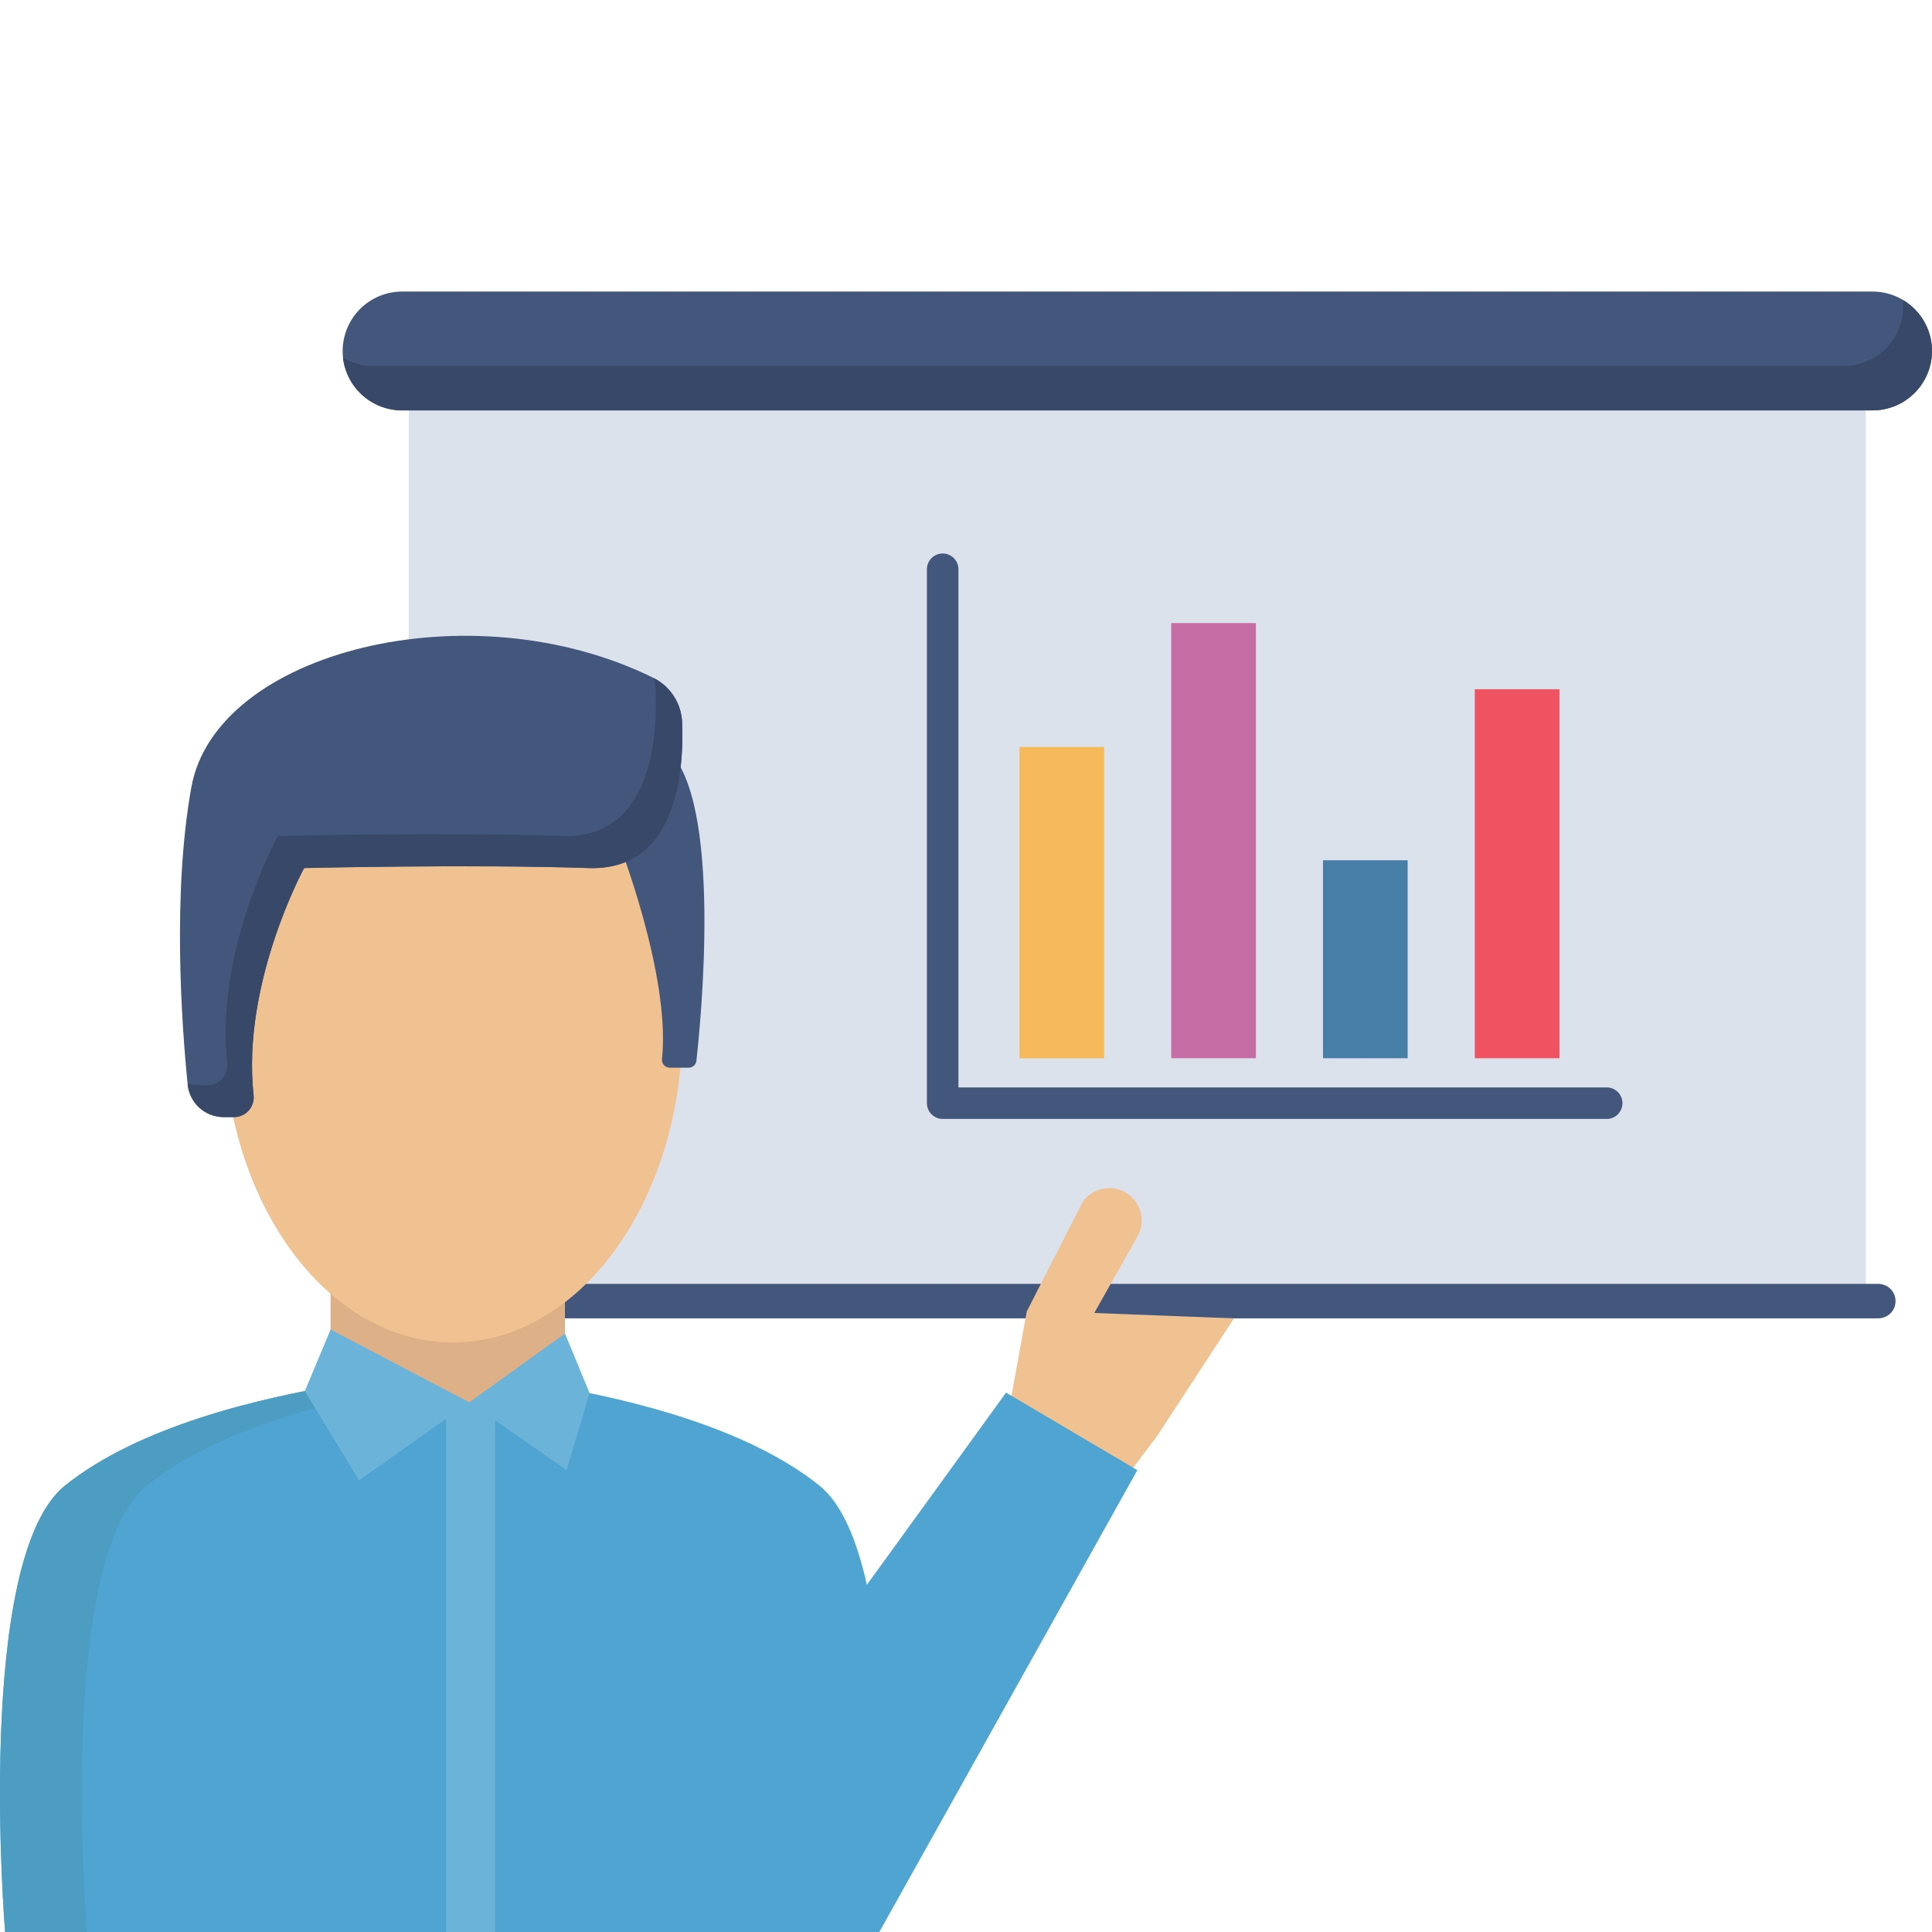 <svg width="86" height="86" viewBox="0 0 86 86" fill="none" xmlns="http://www.w3.org/2000/svg">
<g clip-path="url(#clip0)">
<path d="M18.198 14.805H83.056V57.57H18.198V14.805Z" fill="#DBE2EB"/>
<path d="M83.354 12.979H17.899C17.197 12.979 16.524 13.258 16.028 13.754C15.532 14.25 15.253 14.923 15.253 15.624C15.253 16.326 15.532 16.999 16.028 17.495C16.524 17.991 17.197 18.27 17.899 18.27H83.354C84.055 18.27 84.728 17.991 85.224 17.495C85.721 16.999 85.999 16.326 85.999 15.624C85.999 14.923 85.721 14.25 85.224 13.754C84.728 13.258 84.055 12.979 83.354 12.979Z" fill="#43567C"/>
<path d="M86 15.627C85.998 16.328 85.719 16.999 85.222 17.494C84.726 17.989 84.054 18.267 83.353 18.267H17.899C17.248 18.267 16.62 18.027 16.134 17.594C15.648 17.16 15.339 16.563 15.266 15.915C15.672 16.164 16.14 16.294 16.616 16.292H82.07C82.772 16.29 83.445 16.011 83.941 15.515C84.437 15.019 84.717 14.346 84.718 13.645C84.718 13.546 84.711 13.447 84.697 13.349C85.094 13.582 85.424 13.914 85.652 14.314C85.881 14.714 86.001 15.166 86 15.627Z" fill="#384868"/>
<path d="M83.585 57.15H17.274C17.172 57.147 17.07 57.165 16.974 57.202C16.878 57.239 16.791 57.295 16.718 57.367C16.644 57.438 16.585 57.524 16.545 57.618C16.506 57.712 16.485 57.814 16.485 57.917C16.485 58.019 16.506 58.121 16.545 58.215C16.585 58.31 16.644 58.395 16.718 58.467C16.791 58.538 16.878 58.594 16.974 58.631C17.07 58.668 17.172 58.686 17.274 58.683H83.588C83.691 58.686 83.793 58.668 83.888 58.631C83.984 58.594 84.071 58.538 84.145 58.467C84.219 58.395 84.277 58.31 84.317 58.215C84.357 58.121 84.377 58.019 84.377 57.917C84.377 57.814 84.357 57.712 84.317 57.618C84.277 57.524 84.219 57.438 84.145 57.367C84.071 57.295 83.984 57.239 83.888 57.202C83.793 57.165 83.691 57.147 83.588 57.15H83.585Z" fill="#43567C"/>
<path d="M48.711 58.445L50.632 55.037C50.788 54.761 50.848 54.442 50.805 54.128C50.761 53.815 50.616 53.524 50.39 53.301C50.241 53.154 50.062 53.042 49.865 52.971C49.668 52.9 49.458 52.873 49.25 52.892C49.041 52.91 48.839 52.974 48.658 53.078C48.476 53.182 48.32 53.325 48.199 53.495L45.705 58.377L44.948 62.551L49.844 66.129L51.5 63.933L54.93 58.686L48.711 58.445Z" fill="#F0C191"/>
<path d="M50.627 65.443L40.805 83.024L39.142 85.999L34.828 75.728L39.682 69.035L44.783 61.991L50.627 65.443Z" fill="#4FA4D1"/>
<path d="M27.136 68.979L27.001 63.373C26.329 63.223 25.792 61.895 25.147 61.786V56.632H14.714V61.722C14.096 61.821 13.447 61.946 12.788 62.084V68.979H27.136Z" fill="#DDB087"/>
<path d="M36.465 66.119C33.296 63.584 28.206 62.307 24.462 61.679V60.246C23.48 61.269 22.248 62.02 20.889 62.424C20.592 62.532 20.283 62.604 19.969 62.64C18.619 62.579 17.311 62.157 16.179 61.419C15.86 61.203 15.564 60.955 15.293 60.68V61.616C11.52 62.221 6.184 63.498 2.907 66.118C-1.159 69.373 0.227 86 0.227 86H39.144C39.144 86 40.53 69.373 36.465 66.119Z" fill="#4FA4D1"/>
<path d="M16.18 61.421C16.483 61.621 16.802 61.794 17.134 61.939C13.599 62.638 9.326 63.894 6.551 66.118C2.48 69.37 3.871 85.999 3.871 85.999H0.23C0.23 85.999 -1.162 69.37 2.904 66.118C6.182 63.498 11.517 62.221 15.293 61.616V60.682C15.564 60.957 15.861 61.204 16.18 61.421Z" fill="#4C9DC1"/>
<path d="M22.038 61.992C21.67 62.174 21.285 62.319 20.888 62.424C20.591 62.532 20.282 62.604 19.968 62.64C19.932 62.64 19.894 62.634 19.857 62.632V86H22.038V61.992Z" fill="#6BB3D9"/>
<path d="M20.163 59.757C25.802 59.757 30.374 53.46 30.374 45.693C30.374 37.925 25.802 31.628 20.163 31.628C14.523 31.628 9.951 37.925 9.951 45.693C9.951 53.46 14.523 59.757 20.163 59.757Z" fill="#F0C191"/>
<path d="M29.716 33.381C27.009 30.906 27.473 37.327 27.473 37.327C27.473 37.327 29.864 43.374 29.468 47.137C29.462 47.185 29.467 47.235 29.481 47.282C29.496 47.328 29.52 47.372 29.552 47.409C29.585 47.445 29.624 47.475 29.669 47.495C29.714 47.516 29.762 47.526 29.811 47.526H30.654C30.739 47.528 30.822 47.497 30.885 47.441C30.949 47.385 30.99 47.307 30.999 47.223C31.205 45.374 32.165 35.62 29.716 33.381Z" fill="#43567C"/>
<path d="M25.149 59.359L20.889 62.424L25.22 65.439L26.245 62.011L25.149 59.359Z" fill="#6BB3D9"/>
<path d="M14.716 59.183L20.889 62.424L15.979 65.899L13.571 61.921L14.716 59.183Z" fill="#6BB3D9"/>
<path d="M30.364 32.17C30.351 31.752 30.224 31.345 29.997 30.993C29.771 30.641 29.454 30.357 29.079 30.171C20.936 26.154 9.613 28.994 8.52 35.032C7.666 39.758 8.086 45.612 8.354 48.28C8.394 48.677 8.579 49.044 8.874 49.312C9.17 49.579 9.554 49.727 9.952 49.727H10.414C10.538 49.728 10.66 49.702 10.774 49.652C10.887 49.602 10.988 49.529 11.07 49.437C11.153 49.344 11.215 49.236 11.252 49.118C11.29 49 11.302 48.876 11.288 48.753C10.745 43.763 13.539 38.641 13.539 38.641C13.539 38.641 20.929 38.462 26.205 38.641C30.096 38.767 30.448 34.447 30.364 32.17Z" fill="#43567C"/>
<path d="M26.203 38.638C20.922 38.464 13.538 38.638 13.538 38.638C13.538 38.638 10.743 43.765 11.288 48.75C11.301 48.873 11.289 48.997 11.251 49.114C11.213 49.232 11.151 49.34 11.069 49.432C10.986 49.524 10.885 49.598 10.773 49.648C10.66 49.698 10.538 49.724 10.414 49.724H9.951C9.553 49.723 9.171 49.575 8.877 49.308C8.582 49.041 8.398 48.675 8.358 48.28C8.359 48.268 8.357 48.256 8.352 48.246C8.492 48.281 8.637 48.299 8.782 48.3H9.238C9.362 48.299 9.484 48.273 9.596 48.223C9.709 48.172 9.809 48.099 9.892 48.007C9.974 47.915 10.036 47.807 10.074 47.69C10.112 47.572 10.125 47.448 10.112 47.326C9.568 42.334 12.363 37.214 12.363 37.214C12.363 37.214 19.747 37.032 25.027 37.214C28.918 37.342 29.274 33.021 29.186 30.744C29.179 30.552 29.148 30.363 29.092 30.179C29.463 30.366 29.777 30.649 30 30.999C30.224 31.349 30.349 31.753 30.362 32.168C30.451 34.446 30.094 38.767 26.203 38.638Z" fill="#384868"/>
<path d="M45.379 33.25H49.149V47.106H45.379V33.25Z" fill="#F6BA5B"/>
<path d="M52.135 27.736H55.905V47.106H52.135V27.736Z" fill="#C76DA5"/>
<path d="M58.891 38.293H62.66V47.106H58.891V38.293Z" fill="#477EA8"/>
<path d="M65.647 30.68H69.417V47.106H65.647V30.68Z" fill="#EF5361"/>
<path d="M71.519 49.807H41.962C41.776 49.807 41.597 49.734 41.466 49.602C41.334 49.471 41.26 49.292 41.26 49.106V25.339C41.26 25.153 41.334 24.975 41.466 24.843C41.597 24.712 41.776 24.638 41.962 24.638C42.148 24.638 42.326 24.712 42.458 24.843C42.589 24.975 42.663 25.153 42.663 25.339V48.405H71.519C71.706 48.405 71.884 48.478 72.016 48.61C72.147 48.742 72.221 48.92 72.221 49.106C72.221 49.292 72.147 49.471 72.016 49.602C71.884 49.734 71.706 49.807 71.519 49.807Z" fill="#43567C"/>
</g>
<defs>
<clipPath id="clip0">
<rect width="86" height="86" fill="white"/>
</clipPath>
</defs>
</svg>
